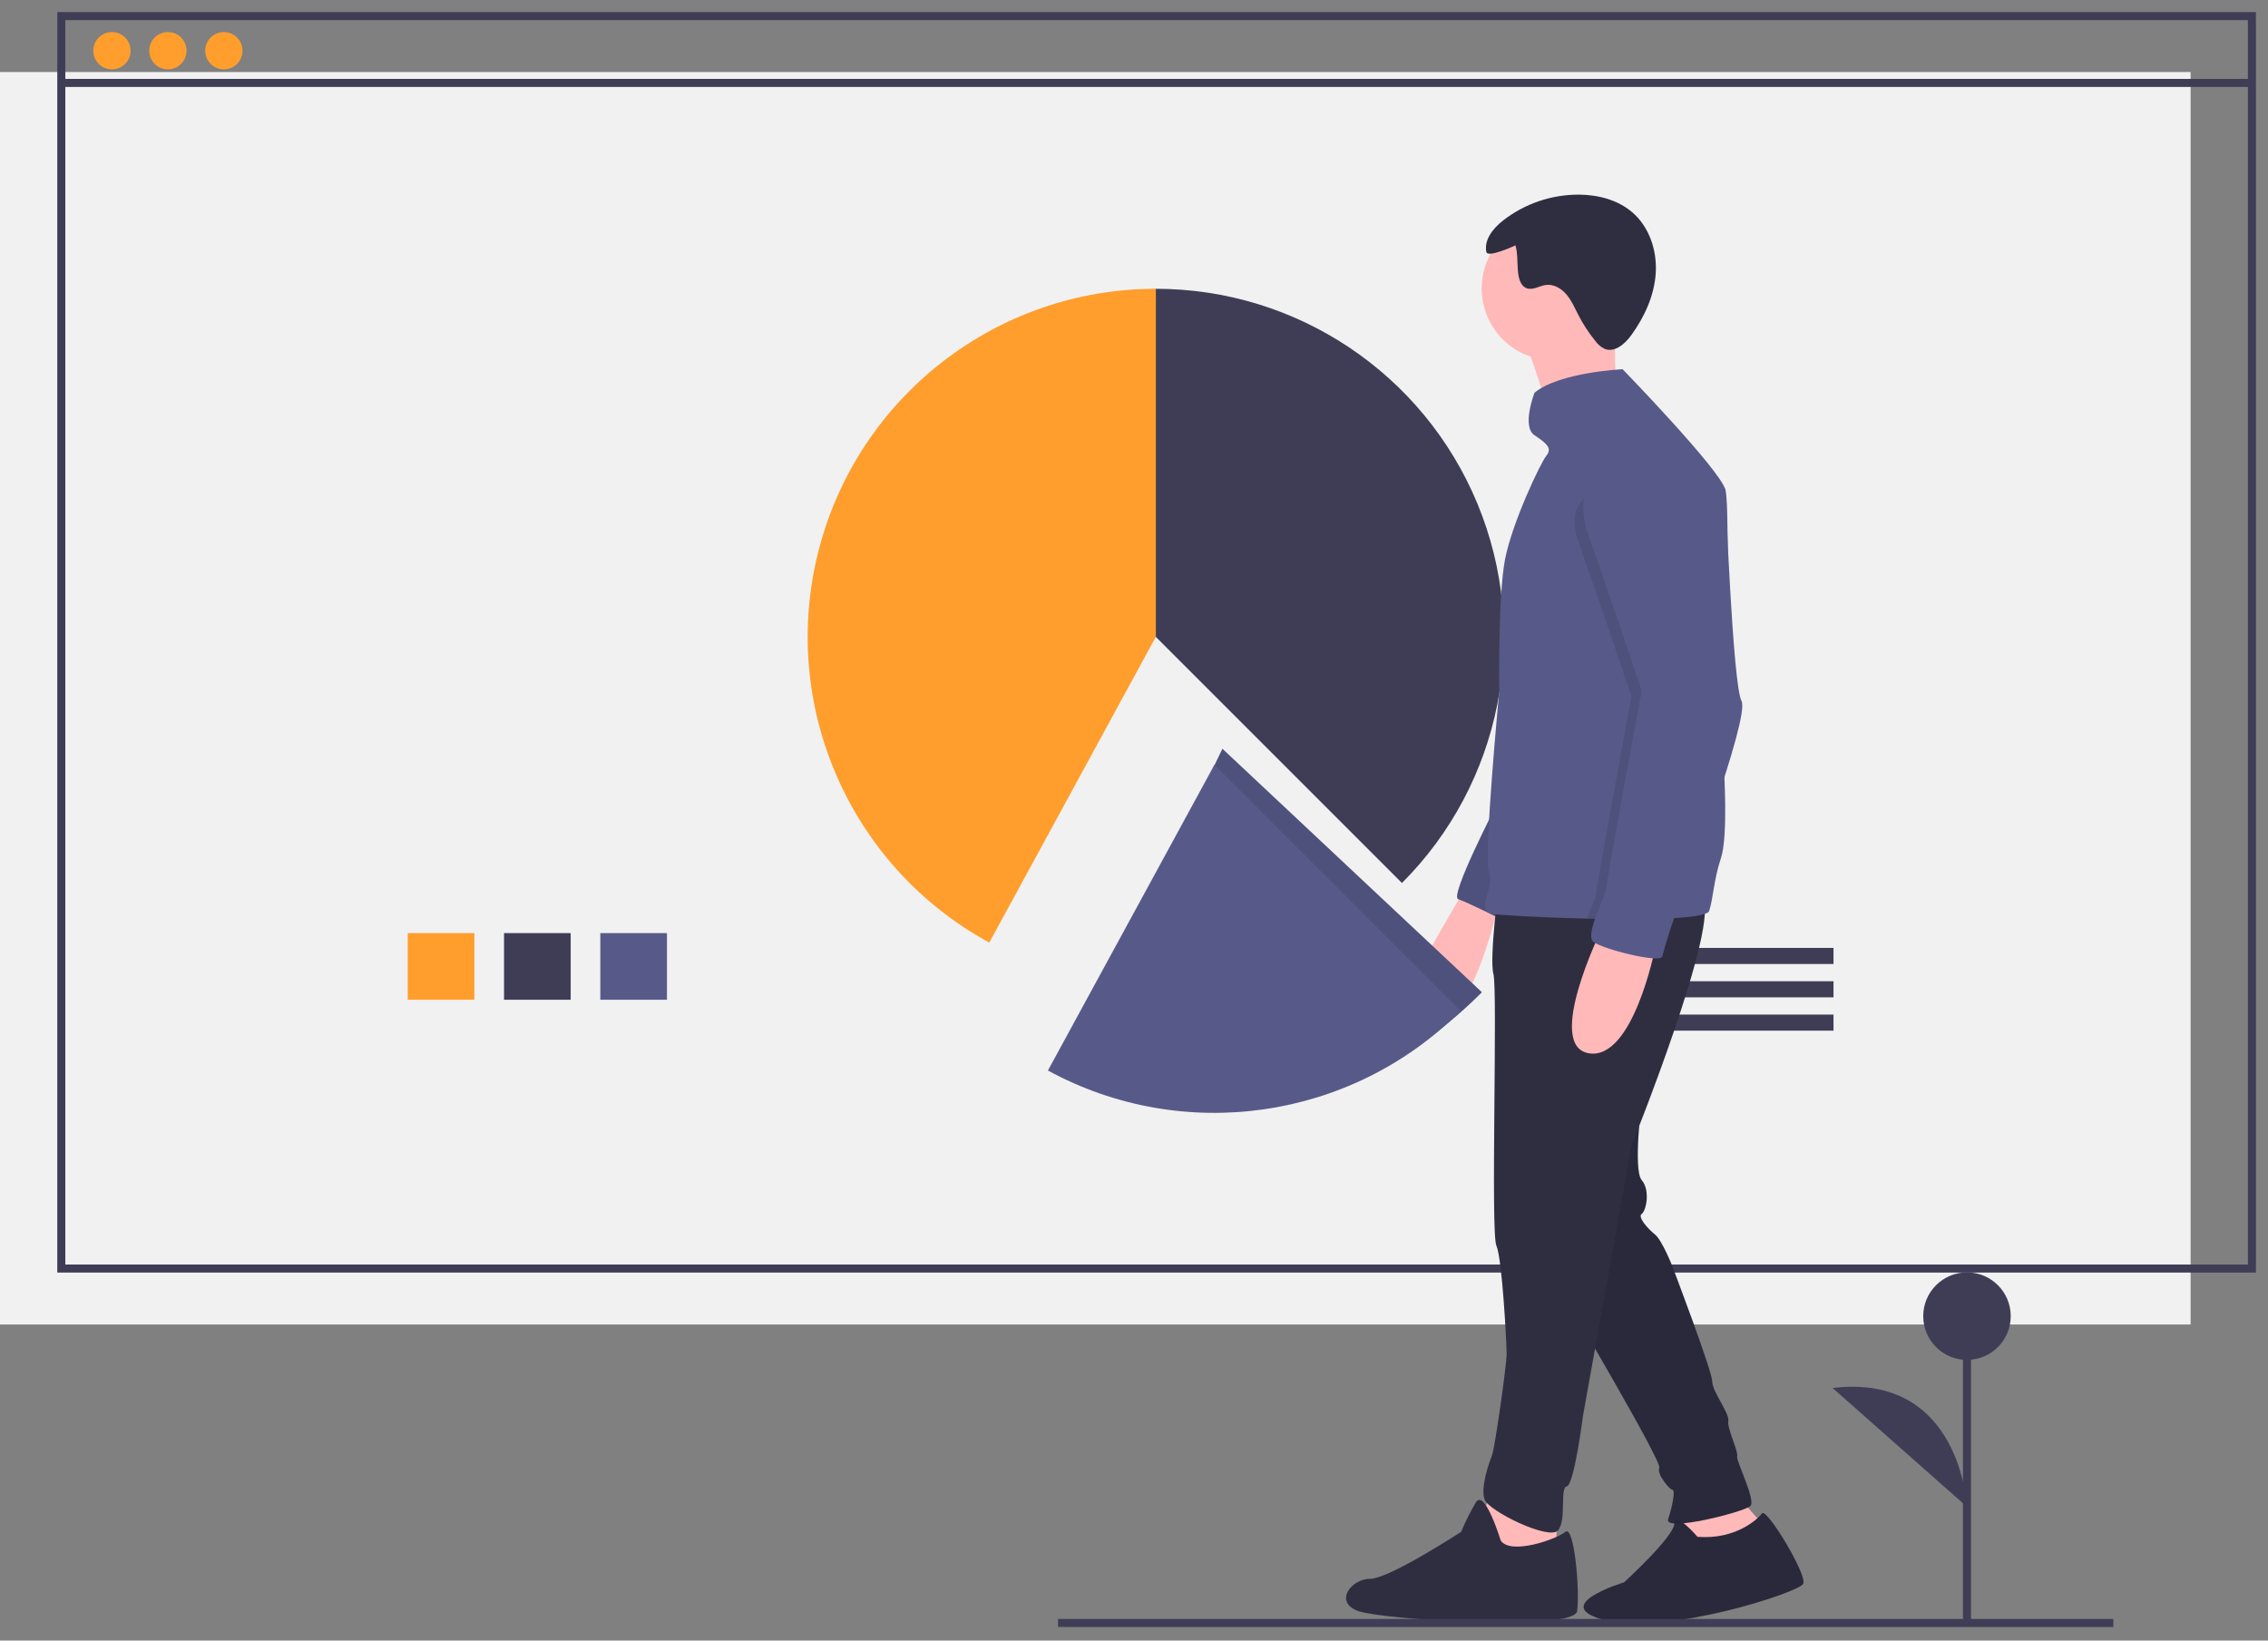<?xml version="1.0" encoding="UTF-8"?>
<svg width="141px" height="102px" viewBox="0 0 141 102" version="1.1" xmlns="http://www.w3.org/2000/svg" xmlns:xlink="http://www.w3.org/1999/xlink">
    <rect x="0" y="0" width="141" height="102" fill="#808080" stroke="none"/>
    <title>Create a Report from a Standard Report Type</title>
    <g id="Getting-Started-Page---End-User" stroke="none" stroke-width="1" fill="none" fill-rule="evenodd">
        <g id="Getting-Started-Tab---End-User-Dec-2020" transform="translate(-186, -4020)">
            <g id="Create-a-Report-from-a-Standard-Report-Type" transform="translate(186, 4021)">
                <rect id="Rectangle" fill="#F1F1F1" fill-rule="nonzero" x="0" y="3.479" width="136.189" height="77.87"></rect>
                <rect id="Rectangle" stroke="#3F3D56" stroke-width="0.5" x="3.811" y="0" width="136.189" height="77.87"></rect>
                <line x1="3.811" y1="4.156" x2="140" y2="4.156" id="Path" stroke="#3F3D56" stroke-width="0.5"></line>
                <circle id="Oval" fill="#FF9E2D" fill-rule="nonzero" cx="6.959" cy="2.154" r="1.16"></circle>
                <circle id="Oval" fill="#FF9E2D" fill-rule="nonzero" cx="10.438" cy="2.154" r="1.16"></circle>
                <circle id="Oval" fill="#FF9E2D" fill-rule="nonzero" cx="13.917" cy="2.154" r="1.16"></circle>
                <path d="M87.159,53.899 C93.348,47.71 95.2,38.401 91.85,30.314 C88.5,22.227 80.609,16.955 71.856,16.955 L71.856,38.596 L87.159,53.899 Z" id="Path" fill="#3F3D56" fill-rule="nonzero"></path>
                <path d="M71.856,16.955 C61.96,16.956 53.326,23.668 50.884,33.257 C48.441,42.846 52.813,52.871 61.503,57.605 L71.856,38.596 L71.856,16.955 Z" id="Path" fill="#FF9E2D" fill-rule="nonzero"></path>
                <rect id="Rectangle" fill="#FF9E2D" fill-rule="nonzero" x="25.349" y="57.015" width="4.144" height="4.144"></rect>
                <rect id="Rectangle" fill="#3F3D56" fill-rule="nonzero" x="31.335" y="57.015" width="4.144" height="4.144"></rect>
                <rect id="Rectangle" fill="#575A89" fill-rule="nonzero" x="37.321" y="57.015" width="4.144" height="4.144"></rect>
                <rect id="Rectangle" fill="#3F3D56" fill-rule="nonzero" x="96.951" y="57.936" width="17.037" height="1"></rect>
                <rect id="Rectangle" fill="#3F3D56" fill-rule="nonzero" x="96.951" y="60.008" width="17.037" height="1"></rect>
                <rect id="Rectangle" fill="#3F3D56" fill-rule="nonzero" x="96.951" y="62.08" width="17.037" height="1"></rect>
                <polygon id="Path" fill="#FFB9B9" fill-rule="nonzero" points="104.437 92.818 104.71 95.1 106.262 95.83 107.996 95.282 109.182 95.83 109.548 93.731 107.448 91.358"></polygon>
                <path d="M105.532,94.552 C105.532,94.552 104.117,92.902 104.094,93.727 C104.071,94.552 100.968,97.381 100.968,97.381 C100.968,97.381 96.131,98.842 99.873,99.754 C103.615,100.667 111.829,98.02 112.103,97.473 C112.377,96.925 109.821,92.727 109.548,93.092 C109.274,93.457 107.905,94.735 105.532,94.552 Z" id="Path" fill="#2F2E41" fill-rule="nonzero"></path>
                <path d="M102.064,67.445 C102.064,67.445 101.516,71.735 102.064,72.374 C102.611,73.013 102.337,74.29 102.064,74.473 C101.79,74.656 102.429,75.386 102.885,75.751 C103.341,76.116 103.98,77.759 103.98,77.759 C103.98,77.759 106.444,84.239 106.444,84.878 C106.444,85.516 107.54,86.885 107.448,87.342 C107.357,87.798 108.087,89.258 107.996,89.532 C107.905,89.806 109.182,92.27 108.817,92.635 C108.452,93 103.433,94.278 103.706,93.457 C103.98,92.635 104.163,91.631 103.98,91.631 C103.798,91.631 102.976,90.627 103.159,90.262 C103.341,89.897 97.683,80.314 97.683,80.314 L102.064,67.445 Z" id="Path" fill="#2F2E41" fill-rule="nonzero"></path>
                <path d="M105.532,94.552 C105.532,94.552 104.117,92.902 104.094,93.727 C104.071,94.552 100.968,97.381 100.968,97.381 C100.968,97.381 96.131,98.842 99.873,99.754 C103.615,100.667 111.829,98.02 112.103,97.473 C112.377,96.925 109.821,92.727 109.548,93.092 C109.274,93.457 107.905,94.735 105.532,94.552 Z" id="Path" fill="#000000" fill-rule="nonzero" opacity="0.1"></path>
                <path d="M102.064,67.445 C102.064,67.445 101.516,71.735 102.064,72.374 C102.611,73.013 102.337,74.29 102.064,74.473 C101.79,74.656 102.429,75.386 102.885,75.751 C103.341,76.116 103.98,77.759 103.98,77.759 C103.98,77.759 106.444,84.239 106.444,84.878 C106.444,85.516 107.54,86.885 107.448,87.342 C107.357,87.798 108.087,89.258 107.996,89.532 C107.905,89.806 109.182,92.27 108.817,92.635 C108.452,93 103.433,94.278 103.706,93.457 C103.98,92.635 104.163,91.631 103.98,91.631 C103.798,91.631 102.976,90.627 103.159,90.262 C103.341,89.897 97.683,80.314 97.683,80.314 L102.064,67.445 Z" id="Path" fill="#000000" fill-rule="nonzero" opacity="0.1"></path>
                <polygon id="Path" fill="#FFB9B9" fill-rule="nonzero" points="92.754 91.685 91.75 94.24 92.207 97.8 95.127 97.617 96.77 96.157 96.77 93.054"></polygon>
                <path d="M93.302,94.788 C93.302,94.788 92.298,91.502 91.75,92.415 C91.403,93.001 91.098,93.611 90.838,94.24 C90.838,94.24 86.365,97.161 85.179,97.161 C83.992,97.161 82.897,98.621 84.449,99.169 C86,99.716 97.865,100.447 98.048,99.169 C98.23,97.891 97.865,93.784 97.318,94.24 C96.77,94.697 93.941,95.701 93.302,94.788 Z" id="Path" fill="#2F2E41" fill-rule="nonzero"></path>
                <path d="M91.02,54.356 C91.02,54.356 89.103,57.642 88.921,58.007 C88.738,58.372 87.734,60.745 89.651,61.658 C91.568,62.57 93.211,54.995 93.211,54.995 L91.02,54.356 Z" id="Path" fill="#FFB9B9" fill-rule="nonzero"></path>
                <path d="M93.028,49.063 C93.028,49.063 90.107,54.721 90.655,54.904 C91.203,55.086 93.393,56.182 93.393,56.182 L94.397,50.432 L93.028,49.063 Z" id="Path" fill="#575A88" fill-rule="nonzero"></path>
                <path d="M93.028,49.063 C93.028,49.063 90.107,54.721 90.655,54.904 C91.203,55.086 93.393,56.182 93.393,56.182 L94.397,50.432 L93.028,49.063 Z" id="Path" fill="#000000" fill-rule="nonzero" opacity="0.1"></path>
                <path d="M93.211,53.809 C93.211,53.809 92.572,58.555 92.845,59.558 C93.119,60.562 92.663,75.622 93.028,76.443 C93.393,77.264 93.667,82.558 93.667,83.197 C93.667,83.836 92.937,89.038 92.754,89.494 C92.572,89.951 92.024,91.502 92.298,92.232 C92.572,92.963 96.314,94.788 96.861,94.149 C97.409,93.51 96.953,91.502 97.409,91.411 C97.865,91.32 98.413,87.03 98.413,87.03 L101.425,70.237 C101.425,70.237 107.083,56.182 105.806,54.813 C104.528,53.443 93.211,53.809 93.211,53.809 Z" id="Path" fill="#2F2E41" fill-rule="nonzero"></path>
                <circle id="Oval" fill="#FFB9B9" fill-rule="nonzero" cx="96.587" cy="16.936" r="4.472"></circle>
                <path d="M94.945,20.587 C94.945,20.587 96.405,24.42 96.222,25.242 C96.04,26.063 100.512,23.781 100.512,23.781 C100.512,23.781 100.238,19.309 100.512,18.123 C100.786,16.936 94.945,20.587 94.945,20.587 Z" id="Path" fill="#FFB9B9" fill-rule="nonzero"></path>
                <path d="M107.207,45.559 C107.187,46.325 107.175,46.781 107.175,46.781 C107.175,46.781 107.448,50.979 106.992,52.348 C106.536,53.717 106.536,54.721 106.262,55.634 C106.182,55.9 105.089,56.042 103.555,56.105 C102.148,56.162 100.369,56.154 98.661,56.115 C95.834,56.049 93.198,55.898 92.754,55.816 C91.75,55.634 92.937,54.082 92.572,53.261 C92.207,52.44 93.211,41.944 93.211,41.944 C93.211,41.944 93.119,36.011 93.576,33.73 C94.032,31.448 95.766,27.797 96.131,27.341 C96.496,26.884 96.222,26.611 95.401,26.063 C94.58,25.515 95.401,23.416 95.401,23.416 C96.953,22.138 100.877,21.956 100.877,21.956 C100.877,21.956 106.901,28.162 107.266,29.44 C107.487,30.212 107.407,36.38 107.311,41.142 C107.273,42.934 107.234,44.527 107.207,45.559 Z" id="Path" fill="#575A88" fill-rule="nonzero"></path>
                <path d="M99.508,56.912 C99.508,56.912 96.04,64.031 98.778,64.487 C101.516,64.943 102.885,58.007 102.885,58.007 L99.508,56.912 Z" id="Path" fill="#FFB9B9" fill-rule="nonzero"></path>
                <path d="M92.406,14.669 C92.248,13.902 92.834,13.185 93.451,12.704 C94.796,11.661 96.45,11.097 98.152,11.101 C99.348,11.107 100.584,11.424 101.488,12.208 C102.544,13.122 103.025,14.588 102.936,15.981 C102.848,17.374 102.242,18.696 101.424,19.827 C101.032,20.371 100.402,20.933 99.775,20.696 C99.53,20.581 99.32,20.404 99.165,20.181 C98.763,19.682 98.413,19.144 98.12,18.574 C97.895,18.138 97.701,17.679 97.383,17.305 C97.065,16.932 96.587,16.651 96.102,16.718 C95.7,16.774 95.307,17.056 94.924,16.924 C94.499,16.776 94.396,16.232 94.362,15.782 C94.325,15.29 94.351,14.719 94.214,14.254 C94.065,14.334 92.479,15.037 92.406,14.669 Z" id="Path" fill="#2F2E41" fill-rule="nonzero"></path>
                <path d="M107.207,45.559 C106.185,49.245 103.841,55.458 103.706,55.725 C103.673,55.794 103.62,55.928 103.555,56.105 C102.148,56.162 100.369,56.154 98.661,56.115 C98.926,55.423 99.234,54.755 99.234,54.539 C99.234,54.082 101.425,42.309 101.425,42.309 C101.425,42.309 99.691,37.106 98.139,32.726 C96.587,28.345 102.748,29.212 102.748,29.212 C106.034,28.39 106.627,29.805 106.627,29.805 C106.627,29.805 106.916,37.499 107.311,41.142 C107.412,42.076 107.52,42.743 107.631,42.948 C107.777,43.215 107.58,44.221 107.207,45.559 Z" id="Path" fill="#000000" fill-rule="nonzero" opacity="0.1"></path>
                <path d="M101.425,26.246 C101.425,26.246 97.226,27.98 98.778,32.361 C100.329,36.741 102.064,41.944 102.064,41.944 C102.064,41.944 99.873,53.717 99.873,54.174 C99.873,54.63 98.504,57.094 99.052,57.551 C99.599,58.007 103.25,58.92 103.341,58.463 C103.621,57.412 103.956,56.376 104.345,55.36 C104.528,54.995 108.817,43.587 108.27,42.583 C107.722,41.579 107.266,29.44 107.266,29.44 C107.266,29.44 104.71,25.424 101.425,26.246 Z" id="Path" fill="#575A88" fill-rule="nonzero"></path>
                <path d="M92.129,60.692 L75.998,45.555 L66.473,65.227 C69.648,66.959 73.209,67.865 76.826,67.859 C82.802,67.859 88.213,64.609 92.129,60.692 Z" id="Path" fill="#575A89" fill-rule="nonzero"></path>
                <path d="M92.129,60.692 L75.998,45.555 L66.473,65.227 C69.648,66.959 73.209,67.865 76.826,67.859 C82.802,67.859 88.213,64.609 92.129,60.692 Z" id="Path" fill="#000000" fill-rule="nonzero" opacity="0.1"></path>
                <path d="M90.804,61.852 L75.501,46.549 L65.148,65.558 C73.576,70.144 84.018,68.635 90.804,61.852 Z" id="Path" fill="#575A89" fill-rule="nonzero"></path>
                <line x1="65.775" y1="99.905" x2="131.385" y2="99.905" id="Path" stroke="#3F3D56" stroke-width="0.5"></line>
                <line x1="122.286" y1="100.064" x2="122.286" y2="80.83" id="Path" stroke="#3F3D56" stroke-width="0.5" fill="#3F3D56" fill-rule="nonzero"></line>
                <circle id="Oval" fill="#3F3D56" fill-rule="nonzero" cx="122.286" cy="80.83" r="2.72"></circle>
                <path d="M122.286,92.685 C122.286,92.685 121.897,84.327 113.931,85.299" id="Path" fill="#3F3D56" fill-rule="nonzero"></path>
            </g>
        </g>
    </g>
</svg>